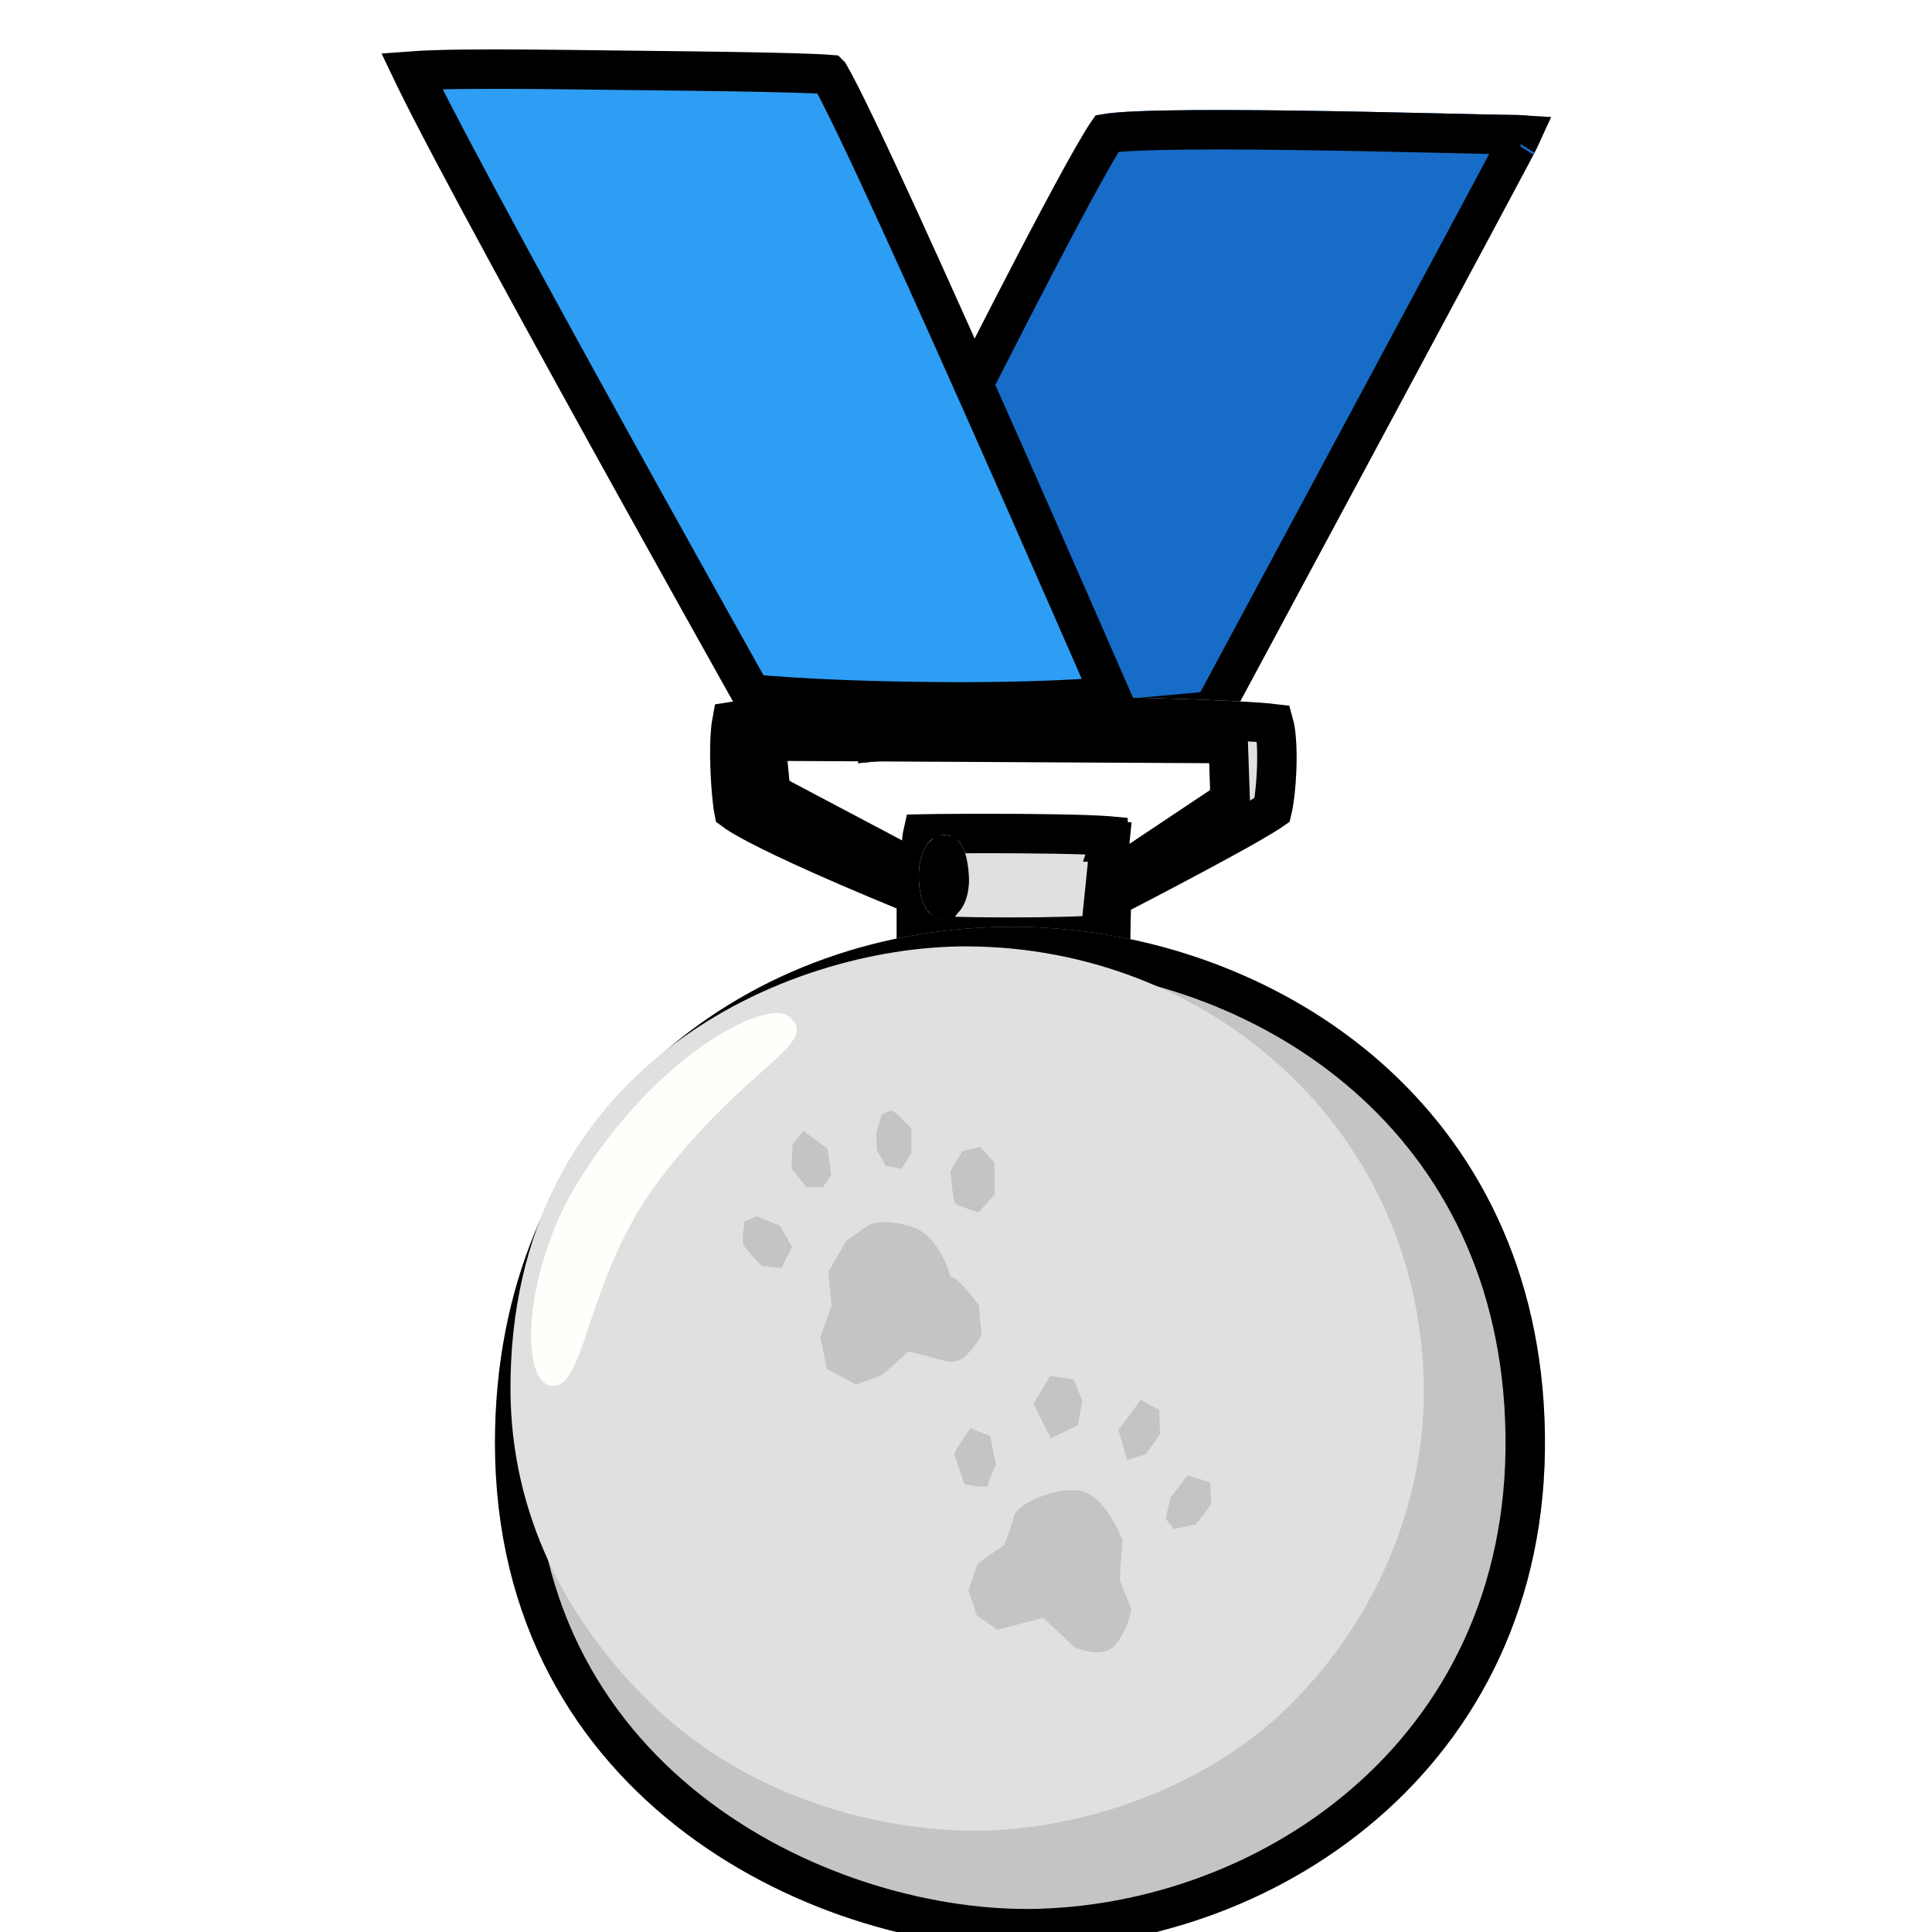 <svg width="147" height="147" viewBox="0 0 147 147" fill="none" xmlns="http://www.w3.org/2000/svg">
<g clip-path="url(#clip0_273_125)">
<g filter="url(#filter0_d_273_125)">
<path d="M79.346 4.869C78.105 5.972 68.459 25.116 68.459 25.116L61.281 54.069L89.211 51.508C89.211 51.508 112.444 8.303 112.915 7.304C113.753 5.49 114.201 4.743 110.997 4.743C107.792 4.732 80.506 3.836 79.346 4.869Z" fill="#176CC7"/>
<path d="M84.363 5.912C87.107 5.851 90.706 5.866 94.385 5.914C101.683 6.009 109.401 6.237 110.992 6.243H110.997C111.287 6.243 111.534 6.251 111.742 6.264C111.686 6.385 111.627 6.516 111.558 6.665C111.559 6.664 111.536 6.707 111.474 6.827C111.418 6.934 111.342 7.08 111.245 7.265C111.05 7.633 110.777 8.147 110.437 8.785C109.757 10.061 108.812 11.829 107.69 13.925C105.446 18.115 102.498 23.608 99.565 29.071C96.632 34.534 93.712 39.965 91.527 44.031C90.434 46.064 89.525 47.755 88.889 48.938C88.639 49.403 88.431 49.789 88.271 50.087L63.244 52.382L69.874 25.64C69.883 25.62 69.894 25.6 69.906 25.577C69.977 25.437 70.081 25.232 70.213 24.97C70.479 24.445 70.861 23.694 71.322 22.789C72.244 20.979 73.487 18.556 74.767 16.099C76.049 13.641 77.364 11.158 78.434 9.224C78.97 8.256 79.436 7.438 79.803 6.835C79.978 6.547 80.123 6.32 80.236 6.155C80.425 6.124 80.689 6.091 81.036 6.061C81.851 5.991 82.987 5.942 84.363 5.912Z" stroke="black" stroke-width="3"/>
</g>
<g filter="url(#filter1_d_273_125)">
<path d="M93.805 49.716C92.415 48.969 51.485 48.326 50.52 49.716C49.647 50.979 50.141 57.606 50.474 58.398C51.071 59.776 64.221 65.116 64.221 65.116V68.435C64.221 68.435 65.117 68.803 72.788 68.803C80.46 68.803 81.987 68.412 81.987 68.412L82.045 65.22C82.045 65.22 93.46 59.34 94.057 58.524C94.585 57.847 95.194 50.462 93.805 49.716ZM81.93 60.213C81.93 60.213 82.091 58.628 81.298 58.237C80.506 57.835 66.805 57.904 65.725 57.962C64.646 58.019 64.646 59.949 64.646 59.949L56.067 55.412L55.918 53.896L88.005 54.069L88.074 56.113L81.93 60.213Z" fill="#E0E0E0"/>
<path d="M54.425 54.043L54.574 55.56L54.653 56.361L55.366 56.738L63.944 61.274L66.145 62.438V59.955C66.146 59.951 66.146 59.94 66.147 59.925C66.148 59.894 66.151 59.846 66.156 59.785C66.166 59.681 66.185 59.562 66.21 59.451C67.355 59.429 70.471 59.405 73.608 59.427C75.433 59.44 77.238 59.467 78.63 59.516C79.328 59.54 79.906 59.569 80.325 59.602C80.361 59.605 80.395 59.609 80.428 59.612C80.44 59.725 80.444 59.839 80.442 59.933C80.442 59.983 80.44 60.023 80.439 60.047C80.438 60.055 80.437 60.062 80.436 60.065L80.438 60.065L80.116 63.226L82.763 61.46L88.906 57.36L89.602 56.897L89.573 56.062L89.504 54.018L89.455 52.576L88.013 52.568L55.926 52.397L54.262 52.388L54.425 54.043ZM65.721 64.106L64.785 63.727L64.783 63.726C64.782 63.725 64.779 63.724 64.776 63.723C64.77 63.72 64.761 63.717 64.749 63.712C64.725 63.702 64.688 63.687 64.641 63.668C64.545 63.629 64.406 63.571 64.227 63.497C63.869 63.349 63.356 63.138 62.738 62.878C61.503 62.358 59.851 61.653 58.185 60.905C56.513 60.156 54.847 59.374 53.573 58.702C52.933 58.364 52.422 58.071 52.068 57.835C51.972 57.77 51.896 57.715 51.837 57.671C51.833 57.65 51.828 57.626 51.824 57.601C51.787 57.381 51.748 57.085 51.71 56.727C51.635 56.015 51.571 55.11 51.544 54.19C51.517 53.264 51.528 52.356 51.592 51.625C51.617 51.339 51.649 51.099 51.685 50.905C51.949 50.863 52.3 50.821 52.74 50.779C53.907 50.67 55.553 50.586 57.541 50.524C61.508 50.402 66.737 50.375 71.991 50.415C77.244 50.455 82.507 50.562 86.538 50.705C88.555 50.777 90.253 50.857 91.482 50.941C92.099 50.984 92.581 51.025 92.92 51.065C92.954 51.188 92.991 51.349 93.023 51.551C93.133 52.232 93.172 53.145 93.15 54.113C93.129 55.072 93.052 56.025 92.95 56.764C92.9 57.128 92.847 57.417 92.799 57.619C92.733 57.665 92.653 57.723 92.555 57.787C92.217 58.005 91.747 58.287 91.179 58.615C90.045 59.27 88.577 60.073 87.117 60.856C85.66 61.639 84.219 62.397 83.143 62.959C82.605 63.24 82.158 63.472 81.846 63.634C81.69 63.715 81.567 63.778 81.484 63.821C81.443 63.843 81.411 63.859 81.39 63.87C81.379 63.876 81.371 63.879 81.365 63.882C81.363 63.883 81.361 63.885 81.359 63.886H81.358L81.357 63.887L80.561 64.297L80.545 65.192L80.511 67.081C80.402 67.09 80.283 67.102 80.155 67.111C78.862 67.206 76.601 67.303 72.788 67.303C68.971 67.303 66.872 67.212 65.744 67.124C65.736 67.123 65.728 67.122 65.721 67.121V64.106Z" stroke="black" stroke-width="3"/>
</g>
<g filter="url(#filter2_d_273_125)">
<path d="M67.804 59.535C66.724 59.535 65.909 60.752 65.909 62.682C65.909 64.496 66.529 65.989 67.895 65.909C69.193 65.84 69.813 64.198 69.722 62.659C69.607 60.856 69.17 59.535 67.804 59.535Z" fill="#FDFFFF"/>
<path d="M67.852 61.039C67.864 61.054 67.884 61.08 67.907 61.123C68.045 61.384 68.169 61.897 68.224 62.754C68.257 63.318 68.151 63.837 67.988 64.164C67.909 64.321 67.841 64.388 67.815 64.408C67.814 64.409 67.813 64.41 67.812 64.411H67.793C67.776 64.393 67.743 64.355 67.703 64.281C67.547 63.999 67.409 63.456 67.409 62.681C67.409 61.907 67.575 61.419 67.725 61.177C67.775 61.096 67.814 61.056 67.836 61.037C67.843 61.037 67.848 61.038 67.852 61.039Z" stroke="black" stroke-width="3"/>
</g>
<g filter="url(#filter3_d_273_125)">
<path d="M33.661 105.76C33.661 133.276 58.593 144.726 75.142 144.232C94.424 143.658 115.165 129.027 113.454 102.774C111.846 78.14 90.841 66.38 72.719 66.518C51.657 66.667 33.661 81.723 33.661 105.76Z" fill="#C4C4C4"/>
<path d="M72.73 68.017C90.036 67.886 109.788 78.908 111.872 101.773L111.958 102.872C113.6 128.075 93.748 142.178 75.097 142.733C67.143 142.97 57.111 140.325 49.097 134.301C41.134 128.315 35.161 119 35.161 105.76C35.161 82.987 51.876 68.616 71.78 68.035L72.73 68.017Z" stroke="black" stroke-width="3"/>
</g>
<path d="M74.097 139.294C73.81 139.294 73.511 139.294 73.224 139.283C64.611 138.995 55.86 135.745 49.635 129.716C42.974 123.262 38.863 115.096 38.84 105.714C38.782 81.068 59.902 72.007 73.488 72.007H73.603C92.013 72.088 107.918 85.846 108.332 105.243C108.516 113.879 104.978 123.021 98.042 129.842C91.576 136.193 82.033 139.294 74.097 139.294Z" fill="#E0E0E0"/>
<path d="M35.027 5.274C38.164 5.232 42.26 5.284 46.436 5.336H46.438C50.604 5.382 54.808 5.427 58.049 5.493C59.671 5.526 61.041 5.564 62.04 5.609C62.479 5.628 62.836 5.65 63.105 5.671L63.107 5.673C63.312 6.024 63.593 6.55 63.945 7.242C64.644 8.621 65.581 10.578 66.678 12.931C68.87 17.632 71.675 23.86 74.444 30.08C77.211 36.299 79.939 42.503 81.975 47.153C82.993 49.477 83.838 51.413 84.428 52.768C84.464 52.849 84.498 52.93 84.532 53.007C84.038 53.047 83.452 53.092 82.775 53.134C80.232 53.292 76.394 53.441 71.251 53.396C66.098 53.35 62.377 53.178 59.952 53.02C58.739 52.94 57.85 52.864 57.269 52.808C57.234 52.804 57.201 52.8 57.169 52.797C56.97 52.443 56.697 51.957 56.361 51.356C55.606 50.008 54.529 48.081 53.238 45.767C50.656 41.139 47.222 34.962 43.811 28.766C40.399 22.567 37.013 16.355 34.527 11.654C33.283 9.302 32.271 7.34 31.595 5.952C31.5 5.757 31.415 5.573 31.334 5.404C32.263 5.335 33.52 5.293 35.027 5.274Z" fill="#2E9DF4" stroke="black" stroke-width="3"/>
<path d="M60.052 77.347C58.375 75.912 49.842 80.241 43.847 90.152C39.828 96.802 39.483 105.312 42.044 105.45C44.605 105.587 44.571 97.169 50.141 89.808C56.871 80.953 62.475 79.426 60.052 77.347Z" fill="#FEFFFA"/>
<path d="M56.649 92.922C56.649 92.922 56.414 94.485 56.556 94.722C56.697 94.959 57.871 96.333 58.059 96.333C58.246 96.333 59.468 96.476 59.468 96.476L60.267 94.865L59.327 93.254L57.589 92.544L56.649 92.922ZM60.31 87.068L60.219 88.897L61.365 90.323H62.603L63.245 89.395L62.97 87.401L61.119 86.044L60.31 87.068ZM67.096 84.807L66.667 86.183L66.714 87.508L67.407 88.71L68.587 88.936L69.348 87.739V85.864C69.348 85.864 68.102 84.513 67.862 84.513C67.621 84.513 67.096 84.806 67.096 84.806M73.214 87.593L72.318 89.112C72.318 89.112 72.501 91.376 72.682 91.556C72.863 91.737 74.453 92.257 74.453 92.257L75.688 90.858L75.665 88.453L74.582 87.254L73.214 87.593ZM64.349 94.442C64.289 94.623 63.027 96.759 63.027 96.759L63.268 99.347L62.425 101.754L62.907 104.161L65.141 105.349L67.106 104.632L69.132 102.82L71.947 103.562C72.224 103.631 72.515 103.626 72.79 103.55C73.066 103.473 73.317 103.326 73.519 103.124C74.123 102.52 74.729 101.607 74.692 101.495C74.632 101.314 74.479 99.328 74.479 99.328C74.479 99.328 72.86 97.048 72.318 97.169C72.318 97.169 71.556 93.962 69.269 93.3C66.982 92.638 66.055 93.239 66.055 93.239L64.349 94.442ZM73.838 108.67C73.838 108.67 72.491 110.546 72.611 110.726C72.731 110.907 73.366 112.92 73.366 112.92C73.366 112.92 75.052 113.25 75.112 113.069C75.172 112.889 75.772 111.434 75.772 111.434L75.348 109.264L73.838 108.67ZM79.901 104.701L78.638 106.807L79.953 109.443L82.008 108.432L82.347 106.606L81.693 104.946L79.901 104.701ZM86.777 106.49C86.717 106.67 85.098 108.794 85.098 108.794L85.76 111.08L87.174 110.664L88.26 109.112L88.207 107.289L86.777 106.49ZM90.353 112.246L89.054 113.96L88.693 115.565L89.325 116.34L90.966 115.997C90.966 115.997 92.157 114.557 92.157 114.377C92.157 114.196 92.067 112.788 92.067 112.788L90.353 112.246ZM77.147 115.366C77.004 116.079 76.407 117.573 76.407 117.573C76.407 117.573 74.47 118.833 74.35 119.074C74.23 119.314 73.697 121.034 73.697 121.034L74.325 122.921L75.899 124.01L79.36 123.091L81.779 125.341C81.779 125.341 83.817 126.268 84.78 125.245C85.743 124.221 86.087 122.486 86.087 122.486L85.192 120.187L85.409 117.21C85.409 117.21 84.165 113.805 82.239 113.443C80.313 113.082 77.327 114.463 77.147 115.366Z" fill="#C4C4C4"/>
</g>
<defs>
<filter id="filter0_d_273_125" x="61.281" y="4.372" width="56.244" height="53.697" filterUnits="userSpaceOnUse" color-interpolation-filters="sRGB">
<feFlood flood-opacity="0" result="BackgroundImageFix"/>
<feColorMatrix in="SourceAlpha" type="matrix" values="0 0 0 0 0 0 0 0 0 0 0 0 0 0 0 0 0 0 127 0" result="hardAlpha"/>
<feOffset dx="4" dy="4"/>
<feComposite in2="hardAlpha" operator="out"/>
<feColorMatrix type="matrix" values="0 0 0 0 0 0 0 0 0 0 0 0 0 0 0 0 0 0 1 0"/>
<feBlend mode="normal" in2="BackgroundImageFix" result="effect1_dropShadow_273_125"/>
<feBlend mode="normal" in="SourceGraphic" in2="effect1_dropShadow_273_125" result="shape"/>
</filter>
<filter id="filter1_d_273_125" x="50.03" y="48.898" width="48.626" height="23.905" filterUnits="userSpaceOnUse" color-interpolation-filters="sRGB">
<feFlood flood-opacity="0" result="BackgroundImageFix"/>
<feColorMatrix in="SourceAlpha" type="matrix" values="0 0 0 0 0 0 0 0 0 0 0 0 0 0 0 0 0 0 127 0" result="hardAlpha"/>
<feOffset dx="4" dy="4"/>
<feComposite in2="hardAlpha" operator="out"/>
<feColorMatrix type="matrix" values="0 0 0 0 0 0 0 0 0 0 0 0 0 0 0 0 0 0 1 0"/>
<feBlend mode="normal" in2="BackgroundImageFix" result="effect1_dropShadow_273_125"/>
<feBlend mode="normal" in="SourceGraphic" in2="effect1_dropShadow_273_125" result="shape"/>
</filter>
<filter id="filter2_d_273_125" x="65.909" y="59.535" width="7.822" height="10.377" filterUnits="userSpaceOnUse" color-interpolation-filters="sRGB">
<feFlood flood-opacity="0" result="BackgroundImageFix"/>
<feColorMatrix in="SourceAlpha" type="matrix" values="0 0 0 0 0 0 0 0 0 0 0 0 0 0 0 0 0 0 127 0" result="hardAlpha"/>
<feOffset dx="4" dy="4"/>
<feComposite in2="hardAlpha" operator="out"/>
<feColorMatrix type="matrix" values="0 0 0 0 0 0 0 0 0 0 0 0 0 0 0 0 0 0 1 0"/>
<feBlend mode="normal" in2="BackgroundImageFix" result="effect1_dropShadow_273_125"/>
<feBlend mode="normal" in="SourceGraphic" in2="effect1_dropShadow_273_125" result="shape"/>
</filter>
<filter id="filter3_d_273_125" x="33.661" y="66.516" width="83.893" height="81.731" filterUnits="userSpaceOnUse" color-interpolation-filters="sRGB">
<feFlood flood-opacity="0" result="BackgroundImageFix"/>
<feColorMatrix in="SourceAlpha" type="matrix" values="0 0 0 0 0 0 0 0 0 0 0 0 0 0 0 0 0 0 127 0" result="hardAlpha"/>
<feOffset dx="4" dy="4"/>
<feComposite in2="hardAlpha" operator="out"/>
<feColorMatrix type="matrix" values="0 0 0 0 0 0 0 0 0 0 0 0 0 0 0 0 0 0 1 0"/>
<feBlend mode="normal" in2="BackgroundImageFix" result="effect1_dropShadow_273_125"/>
<feBlend mode="normal" in="SourceGraphic" in2="effect1_dropShadow_273_125" result="shape"/>
</filter>
<clipPath id="clip0_273_125">
<rect width="147" height="147" fill="white"/>
</clipPath>
</defs>
</svg>
